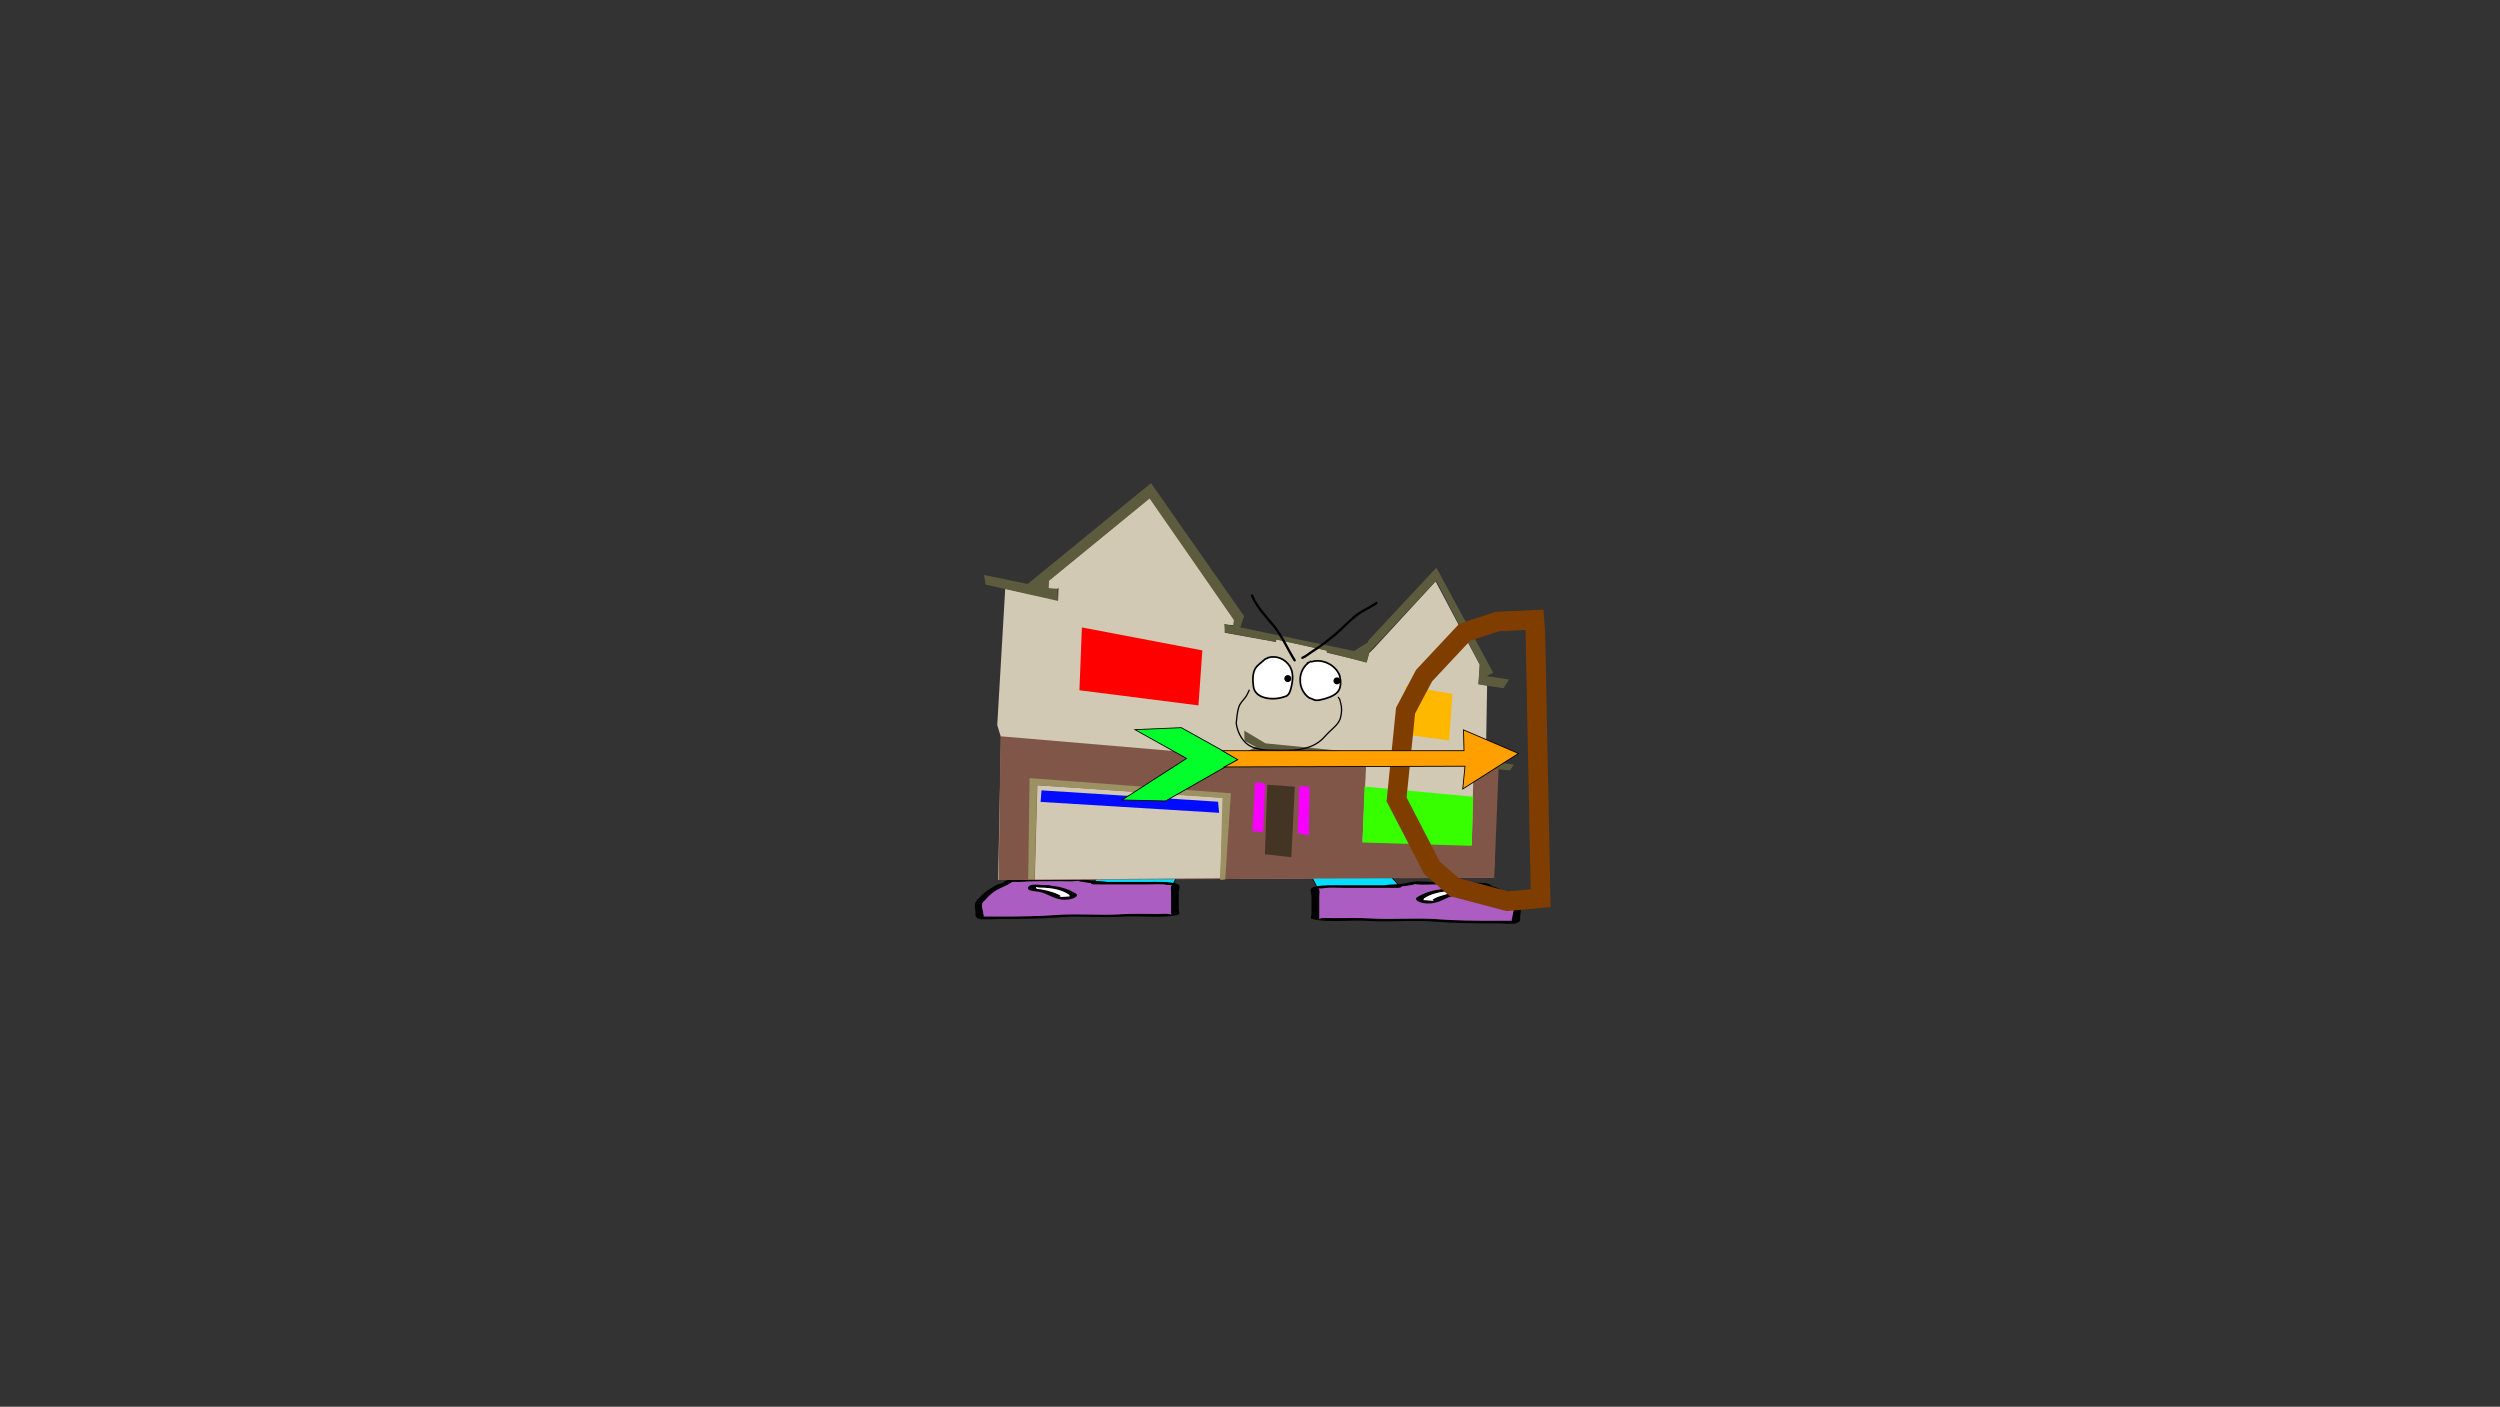 <svg version="1.1" xmlns="http://www.w3.org/2000/svg" xmlns:xlink="http://www.w3.org/1999/xlink" width="2878.25" height="1619.58" viewBox="0,0,2878.25,1619.58"><rect x="0" y="0" width="2878.25" height="1619.58" fill="#333333" stroke="none"/><g transform="translate(1119.125,629.79)"><g data-paper-data="{&quot;isPaintingLayer&quot;:true}" stroke-linejoin="miter" stroke-miterlimit="10" stroke-dasharray="" stroke-dashoffset="0" style="mix-blend-mode: normal"><path d="M-1119.125,989.79v-1619.58h2878.25v1619.58z" fill="none" fill-rule="nonzero" stroke="#000000" stroke-width="0" stroke-linecap="butt"/><path d="M397.238,391.781l-17.649,-33.858l83.831,0.3l30.003,33.559z" data-paper-data="{&quot;index&quot;:null}" fill="#00dfff" fill-rule="nonzero" stroke="#000000" stroke-width="1" stroke-linecap="round"/><path d="M501.397,390.022c-2.269,0.371 -4.499,0.584 -6.708,0.737c0.015,0.057 0.023,0.116 0.023,0.179c0,1.511 -4.619,1.511 -4.619,1.511c-20.401,0 -40.802,0 -61.203,0c-5.25,0 -18.313,-0.686 -22.185,0.218c-2.23,0.521 -3.827,0.469 -6.685,0.537c-0.323,0.008 -0.909,0.024 -1.428,0.034c2.763,0.645 1.428,6.61 1.428,8.277c0,7.052 0,14.104 0,21.156c0,1.259 0,2.519 0,3.778c0,0.504 -0.812,1.939 0,1.511c3.091,-1.628 9.123,-0.753 16.167,-0.756c13.885,-0.006 28.751,-0.492 42.388,0.326c24.903,1.629 51.678,-0.974 76.382,0.842c20.807,1.702 45.713,1.855 67.15,1.855c5.389,0 10.778,0 16.167,0c0.811,0 2.084,-0.036 3.402,-0.075c-1.326,-0.775 0.062,-2.65 0.062,-3.703c0,-3.934 4.031,-10.721 -0.918,-14.256c-4.373,-4.292 -7.14,-8.425 -14.274,-12.706c-5.264,-3.159 -13.458,-5.958 -17.813,-9.096c-2.111,-1.87 -4.002,-0.533 -10.877,-0.966c-15.214,-0.958 -30.474,-0.756 -46.191,-0.756c-5.729,0 -12.924,0.381 -18.477,0c-1.172,-0.08 -3.375,-0.379 -5.026,-0.624c3.02,0.763 -3.871,1.502 -6.766,1.975zM428.889,389.426c15.419,0 30.837,0 46.256,0c0.445,-0.073 0.889,-0.145 1.334,-0.218c5.859,-0.958 11.148,-0.704 16.167,-1.133c6.84,-0.585 10.931,-2.554 17.989,-3.022c4.054,-0.269 15.283,0.596 21.03,0.596c15.583,0 31.149,-0.292 46.191,0.756c8.45,0.588 15.592,-0.559 19.543,2.941c0.583,1.329 5.245,2.16 7.684,3.183c3.727,1.563 6.842,3.878 9.726,5.608c7.149,4.29 10.293,8.702 14.775,13.102c4.006,4.637 1.392,10.388 1.392,15.212c0,2.667 1.285,4.547 -4.619,6.8c-2.059,0.786 -21.079,0 -24.25,0c-22.111,0 -47.946,-0.191 -69.39,-1.945c-23.559,-2.253 -51.602,0.783 -75.953,-0.81c-19.623,-1.446 -49.912,2.406 -65.982,-2.534c-1.591,-0.489 0,-4.484 0,-5.289c0,-7.052 0,-14.104 0,-21.156c0,-2.358 -3.177,-7.987 1.642,-9.743c8.41,-3.064 24.15,-2.347 36.465,-2.347z" data-paper-data="{&quot;index&quot;:null}" fill="#000000" fill-rule="nonzero" stroke="none" stroke-width="1" stroke-linecap="butt"/><path d="M494.625,390.686c2.208,-0.153 4.466,-0.367 6.734,-0.739c2.895,-0.474 9.813,-1.213 6.793,-1.976c1.651,0.245 3.872,0.543 5.044,0.623c5.552,0.381 12.812,0.004 18.541,0.004c15.717,0 31.076,-0.181 46.29,0.777c6.876,0.433 8.78,-0.898 10.892,0.972c4.355,3.137 12.584,5.96 17.847,9.118c7.134,4.281 9.91,8.442 14.283,12.734c4.949,3.535 0.896,10.348 0.896,14.282c0,1.053 -1.397,2.933 -0.071,3.708c-1.318,0.039 -2.593,0.076 -3.404,0.076c-5.389,0 -10.787,0.005 -16.176,0.005c-21.437,0 -46.444,-0.127 -67.251,-1.829c-24.704,-1.815 -51.724,0.773 -76.626,-0.856c-13.637,-0.817 -28.545,-0.349 -42.43,-0.343c-7.044,0.003 -13.082,-0.876 -16.172,0.752c-0.812,0.428 -0.003,-1.01 -0.003,-1.513c0,-1.259 -0.008,-2.525 -0.008,-3.784c0,-7.052 -0.01,-14.146 -0.01,-21.198c0,-1.667 1.35,-7.646 -1.414,-8.292c0.518,-0.01 1.106,-0.027 1.428,-0.035c2.858,-0.068 4.458,-0.019 6.688,-0.54c3.872,-0.904 16.947,-0.225 22.197,-0.225c20.401,0 40.911,-0.03 61.312,-0.03c0,0 4.642,-0.003 4.642,-1.514c0,-0.062 -0.007,-0.122 -0.022,-0.179z" data-paper-data="{&quot;noHover&quot;:false,&quot;origItem&quot;:[&quot;Path&quot;,{&quot;applyMatrix&quot;:true,&quot;segments&quot;:[[[579.60736,595.76373],[0.95609,-0.20262],[0.00646,0.07548]],[[579.61718,596],[0,-0.08208],[0,2]],[[577.61718,598],[0,0],[-8.83333,0]],[[551.11718,598],[8.83333,0],[-2.27308,0]],[[541.51161,598.28885],[1.67648,-1.19621],[-0.96568,0.68904]],[[538.61718,599],[1.23739,-0.09027],[-0.13966,0.01019]],[[537.99901,599.04541],[0.22447,-0.0134],[1.19653,0.85421]],[[538.61718,610],[0,-2.20646],[0,9.33333]],[[538.61718,638],[0,-9.33333],[0,1.66667]],[[538.61718,643],[0,-1.66667],[0,0.66667]],[[538.61718,645],[-0.35177,0.56631],[1.33831,-2.15456]],[[545.61718,644],[-3.04994,0.00386],[6.01206,-0.00761]],[[563.97058,644.43107],[-5.90478,-1.08158],[10.78253,2.15651]],[[597.04254,645.54479],[-10.6965,-2.40266],[9.00888,2.25222]],[[626.11718,648],[-9.28168,0],[2.33333,0]],[[633.11718,648],[-2.33333,0],[0.35109,0]],[[634.59021,647.90091],[-0.5707,0.05184],[-0.57412,-1.02596]],[[634.61718,643],[0,1.39387],[0,-5.20707]],[[634.21982,624.13246],[2.14282,4.67827],[-1.8936,-5.6808]],[[628.03948,607.31672],[3.08887,5.66543],[-2.2791,-4.1802]],[[620.32688,595.27881],[1.8857,4.15235],[-0.91417,-2.47477]],[[615.61718,594],[2.9771,0.57275],[-6.58756,-1.26734]],[[595.61718,593],[6.8054,0],[-2.48058,0]],[[587.61718,593],[2.40395,0.50364],[-0.50743,-0.10631]],[[585.44122,592.1748],[0.71481,0.32365],[1.30749,1.01011]],[[582.51161,594.78885],[1.25365,-0.62682],[-0.98239,0.4912]]],&quot;closed&quot;:true}],&quot;index&quot;:null}" fill="#ac5dc2" fill-rule="nonzero" stroke="none" stroke-width="1" stroke-linecap="butt"/><path d="M559.379,396.226c0,-0.175 -0.064,-0.469 -0.125,-0.757c-0.238,0.117 -0.593,0.217 -1.049,0.302c-1.369,0.455 -3.445,0.455 -3.445,0.455c-17.594,0 -27.756,4.012 -33.976,8.232c-0.732,0.479 -0.667,1.056 -0.667,1.591c0,0.152 -0.045,0.394 -0.093,0.645c0.047,-0.081 0.163,-0.147 0.399,-0.189c1.045,-0.188 10.127,0.962 11.242,0.3c0.335,-0.199 -1.643,-0.236 -1.534,-0.46c1.342,-2.756 15.57,-6.925 22.564,-8.069c1.814,-0.297 3.856,-0.446 5.886,-0.514c-0.794,-0.404 0.799,-1.023 0.799,-1.534zM519.999,406.818c-0.105,0.537 -0.198,1.051 0.118,0.741c0.215,-0.211 -0.096,-0.508 -0.118,-0.741zM512.521,403.106c6.602,-4.072 15.382,-7.784 29.064,-9.245c1.285,-0.657 3.937,-0.657 3.937,-0.657h2.31c5.23,0 7.996,-0.596 13.614,-0.596c7.801,0 9.609,5.075 5.53,6.561c-2.574,0.938 -6.703,1.246 -10.149,1.809c-10.2,1.669 -13.985,6.463 -25.161,8.849c-11.846,2.528 -24.887,-2.962 -19.144,-6.72z" data-paper-data="{&quot;index&quot;:null}" fill="#000000" fill-rule="nonzero" stroke="none" stroke-width="1" stroke-linecap="butt"/><path d="M559.426,395.418c0.061,0.288 0.136,0.586 0.136,0.761c0,0.511 -1.573,1.139 -0.78,1.543c-2.03,0.068 -4.084,0.212 -5.898,0.508c-6.994,1.144 -21.291,5.292 -22.632,8.048c-0.109,0.224 1.649,0.394 1.314,0.593c-1.115,0.662 -10.276,-0.508 -11.321,-0.32c-0.237,0.043 -0.352,0.109 -0.398,0.19c0.049,-0.25 0.085,-0.496 0.085,-0.648c0,-0.535 -0.085,-1.123 0.647,-1.601c6.22,-4.22 16.749,-8.32 34.343,-8.32c0,0 2.086,0.003 3.454,-0.452c0.456,-0.085 0.812,-0.185 1.049,-0.302z" data-paper-data="{&quot;noHover&quot;:false,&quot;origItem&quot;:[&quot;Path&quot;,{&quot;applyMatrix&quot;:true,&quot;segments&quot;:[[[607.563,601.99816],[0.02649,0.38155],[-0.10299,0.15484]],[[607.10872,602.39727],[0.1976,-0.11227],[-0.59254,0.60273]],[[605.61718,603],[0,0],[-7.618,0]],[[590.90604,613.89443],[2.69308,-5.58508],[-0.31682,0.63364]],[[590.61718,616],[0,-0.70843],[0,0.20156]],[[590.57685,616.85325],[0.02106,-0.33136],[0.02013,-0.10671]],[[590.74964,616.60263],[-0.10238,0.05628],[0.45234,-0.24865]],[[595.61718,617],[-0.48256,0.87548],[0.14503,-0.26312]],[[594.95308,616.3906],[-0.04725,0.29671],[0.58086,-3.64773]],[[604.72276,605.71115],[-3.02833,1.51416],[0.78545,-0.39273]],[[607.27135,605.03032],[-0.87898,0.0905],[-0.34365,-0.53523]],[[607.61718,603],[0,0.6759],[0,-0.23192]]],&quot;closed&quot;:true}],&quot;index&quot;:null}" fill="#ffffff" fill-rule="nonzero" stroke="none" stroke-width="1" stroke-linecap="butt"/><path d="M137.99,387.887l29.209,-32.672l81.615,-0.292l-17.182,32.963z" data-paper-data="{&quot;index&quot;:null}" fill="#00dfff" fill-rule="nonzero" stroke="#000000" stroke-width="1" stroke-linecap="round"/><path d="M130.226,386.174c-2.819,-0.461 -9.527,-1.18 -6.587,-1.923c-1.607,0.238 -3.752,0.529 -4.893,0.607c-5.405,0.37 -12.41,0 -17.988,0c-15.302,0 -30.158,-0.197 -44.97,0.736c-6.694,0.421 -8.534,-0.88 -10.59,0.941c-4.24,3.055 -12.217,5.78 -17.342,8.855c-6.945,4.168 -9.639,8.191 -13.897,12.37c-4.818,3.441 -0.893,10.049 -0.893,13.879c0,1.025 1.352,2.85 0.061,3.605c1.283,0.038 2.523,0.073 3.312,0.073c5.247,0 10.493,0 15.74,0c20.87,0 45.118,-0.149 65.375,-1.806c24.051,-1.767 50.118,0.767 74.363,-0.819c13.277,-0.796 27.75,-0.323 41.268,-0.317c6.858,0.003 12.73,-0.849 15.74,0.736c0.791,0.417 0,-0.981 0,-1.471c0,-1.226 0,-2.452 0,-3.678c0,-6.866 0,-13.731 0,-20.597c0,-1.623 -1.3,-7.43 1.39,-8.058c-0.505,-0.01 -1.076,-0.026 -1.39,-0.033c-2.782,-0.066 -4.337,-0.016 -6.508,-0.523c-3.77,-0.88 -16.487,-0.212 -21.598,-0.212c-19.862,0 -39.724,0 -59.586,0c0,0 -4.497,0 -4.497,-1.471c0,-0.06 0.008,-0.118 0.022,-0.174c-2.15,-0.149 -4.321,-0.356 -6.53,-0.717zM200.817,385.593c11.99,0 27.313,-0.698 35.501,2.284c4.692,1.709 1.599,7.19 1.599,9.485c0,6.866 0,13.731 0,20.597c0,0.784 1.549,4.673 0,5.149c-15.645,4.809 -45.133,1.059 -64.238,2.467c-23.707,1.551 -51.009,-1.405 -73.945,0.789c-20.878,1.708 -46.03,1.894 -67.556,1.894c-3.088,0 -21.605,0.765 -23.609,0c-5.748,-2.194 -4.497,-4.024 -4.497,-6.621c0,-4.697 -2.545,-10.295 1.355,-14.81c4.364,-4.283 7.424,-8.579 14.385,-12.755c2.808,-1.685 5.84,-3.938 9.469,-5.46c2.374,-0.996 6.914,-1.805 7.481,-3.099c3.847,-3.407 10.8,-2.291 19.027,-2.864c14.645,-1.019 29.799,-0.736 44.97,-0.736c5.595,0 16.527,-0.842 20.474,-0.58c6.871,0.456 10.854,2.373 17.513,2.942c4.886,0.418 10.036,0.17 15.74,1.103c0.433,0.071 0.866,0.142 1.299,0.212c15.011,0 30.022,0 45.033,0z" data-paper-data="{&quot;index&quot;:null}" fill="#000000" fill-rule="nonzero" stroke="none" stroke-width="1" stroke-linecap="butt"/><path d="M136.819,386.82c-0.015,0.056 -0.022,0.113 -0.022,0.174c0,1.471 4.519,1.474 4.519,1.474c19.862,0 39.83,0.029 59.692,0.029c5.111,0 17.84,-0.661 21.61,0.219c2.171,0.507 3.729,0.459 6.512,0.526c0.314,0.007 0.886,0.024 1.39,0.034c-2.69,0.628 -1.376,6.449 -1.376,8.072c0,6.866 -0.009,13.772 -0.009,20.638c0,1.226 -0.008,2.458 -0.008,3.684c0,0.49 0.788,1.89 -0.003,1.473c-3.009,-1.585 -8.887,-0.73 -15.745,-0.732c-13.518,-0.006 -28.032,-0.462 -41.309,0.334c-24.245,1.586 -50.55,-0.934 -74.601,0.834c-20.257,1.657 -44.603,1.78 -65.473,1.78c-5.247,0 -10.502,-0.005 -15.749,-0.005c-0.789,0 -2.031,-0.036 -3.314,-0.074c1.291,-0.755 -0.069,-2.585 -0.069,-3.61c0,-3.83 -3.946,-10.463 0.872,-13.905c4.258,-4.179 6.96,-8.23 13.906,-12.398c5.125,-3.075 13.136,-5.823 17.376,-8.877c2.056,-1.82 3.91,-0.525 10.604,-0.946c14.812,-0.932 29.765,-0.756 45.067,-0.756c5.578,0 12.645,0.367 18.051,-0.004c1.141,-0.078 3.303,-0.369 4.91,-0.607c-2.94,0.743 3.795,1.463 6.614,1.924c2.209,0.361 4.407,0.57 6.556,0.719z" data-paper-data="{&quot;noHover&quot;:false,&quot;origItem&quot;:[&quot;Path&quot;,{&quot;applyMatrix&quot;:true,&quot;segments&quot;:[[[579.60736,595.76373],[0.95609,-0.20262],[0.00646,0.07548]],[[579.61718,596],[0,-0.08208],[0,2]],[[577.61718,598],[0,0],[-8.83333,0]],[[551.11718,598],[8.83333,0],[-2.27308,0]],[[541.51161,598.28885],[1.67648,-1.19621],[-0.96568,0.68904]],[[538.61718,599],[1.23739,-0.09027],[-0.13966,0.01019]],[[537.99901,599.04541],[0.22447,-0.0134],[1.19653,0.85421]],[[538.61718,610],[0,-2.20646],[0,9.33333]],[[538.61718,638],[0,-9.33333],[0,1.66667]],[[538.61718,643],[0,-1.66667],[0,0.66667]],[[538.61718,645],[-0.35177,0.56631],[1.33831,-2.15456]],[[545.61718,644],[-3.04994,0.00386],[6.01206,-0.00761]],[[563.97058,644.43107],[-5.90478,-1.08158],[10.78253,2.15651]],[[597.04254,645.54479],[-10.6965,-2.40266],[9.00888,2.25222]],[[626.11718,648],[-9.28168,0],[2.33333,0]],[[633.11718,648],[-2.33333,0],[0.35109,0]],[[634.59021,647.90091],[-0.5707,0.05184],[-0.57412,-1.02596]],[[634.61718,643],[0,1.39387],[0,-5.20707]],[[634.21982,624.13246],[2.14282,4.67827],[-1.8936,-5.6808]],[[628.03948,607.31672],[3.08887,5.66543],[-2.2791,-4.1802]],[[620.32688,595.27881],[1.8857,4.15235],[-0.91417,-2.47477]],[[615.61718,594],[2.9771,0.57275],[-6.58756,-1.26734]],[[595.61718,593],[6.8054,0],[-2.48058,0]],[[587.61718,593],[2.40395,0.50364],[-0.50743,-0.10631]],[[585.44122,592.1748],[0.71481,0.32365],[1.30749,1.01011]],[[582.51161,594.78885],[1.25365,-0.62682],[-0.98239,0.4912]]],&quot;closed&quot;:true}],&quot;index&quot;:null}" fill="#ac5dc2" fill-rule="nonzero" stroke="none" stroke-width="1" stroke-linecap="butt"/><path d="M73.776,392.214c0,0.497 1.55,1.1 0.778,1.494c1.976,0.067 3.964,0.212 5.731,0.501c6.809,1.114 20.661,5.173 21.967,7.856c0.106,0.218 -1.819,0.255 -1.493,0.448c1.085,0.644 9.928,-0.475 10.945,-0.292c0.23,0.041 0.343,0.106 0.389,0.184c-0.047,-0.244 -0.091,-0.479 -0.091,-0.628c0,-0.521 0.063,-1.083 -0.649,-1.549c-6.055,-4.108 -15.949,-8.014 -33.078,-8.014c0,0 -2.021,-0 -3.354,-0.443c-0.444,-0.083 -0.79,-0.18 -1.021,-0.294c-0.06,0.281 -0.122,0.566 -0.122,0.737zM112.001,403.248c0.307,0.301 0.216,-0.199 0.114,-0.722c-0.021,0.227 -0.324,0.516 -0.114,0.722zM119.396,398.912c5.592,3.659 -7.105,9.004 -18.638,6.543c-10.881,-2.323 -14.566,-6.99 -24.496,-8.615c-3.355,-0.549 -7.375,-0.848 -9.881,-1.761c-3.971,-1.447 -2.211,-6.388 5.384,-6.388c5.469,0 8.162,0.58 13.254,0.58h2.248c0,0 2.581,0 3.832,0.64c13.321,1.423 21.869,5.037 28.296,9.001z" data-paper-data="{&quot;index&quot;:null}" fill="#000000" fill-rule="nonzero" stroke="none" stroke-width="1" stroke-linecap="butt"/><path d="M73.731,391.428c0.232,0.114 0.577,0.211 1.022,0.294c1.332,0.443 3.363,0.44 3.363,0.44c17.129,0 27.38,3.992 33.435,8.1c0.712,0.466 0.63,1.038 0.63,1.559c0,0.148 0.035,0.387 0.082,0.631c-0.045,-0.079 -0.157,-0.143 -0.387,-0.185c-1.017,-0.183 -9.936,0.956 -11.021,0.312c-0.326,-0.194 1.386,-0.359 1.28,-0.578c-1.306,-2.683 -15.225,-6.721 -22.034,-7.835c-1.766,-0.289 -3.766,-0.428 -5.742,-0.495c0.773,-0.394 -0.759,-1.005 -0.759,-1.503c0,-0.171 0.073,-0.46 0.132,-0.741z" data-paper-data="{&quot;noHover&quot;:false,&quot;origItem&quot;:[&quot;Path&quot;,{&quot;applyMatrix&quot;:true,&quot;segments&quot;:[[[607.563,601.99816],[0.02649,0.38155],[-0.10299,0.15484]],[[607.10872,602.39727],[0.1976,-0.11227],[-0.59254,0.60273]],[[605.61718,603],[0,0],[-7.618,0]],[[590.90604,613.89443],[2.69308,-5.58508],[-0.31682,0.63364]],[[590.61718,616],[0,-0.70843],[0,0.20156]],[[590.57685,616.85325],[0.02106,-0.33136],[0.02013,-0.10671]],[[590.74964,616.60263],[-0.10238,0.05628],[0.45234,-0.24865]],[[595.61718,617],[-0.48256,0.87548],[0.14503,-0.26312]],[[594.95308,616.3906],[-0.04725,0.29671],[0.58086,-3.64773]],[[604.72276,605.71115],[-3.02833,1.51416],[0.78545,-0.39273]],[[607.27135,605.03032],[-0.87898,0.0905],[-0.34365,-0.53523]],[[607.61718,603],[0,0.6759],[0,-0.23192]]],&quot;closed&quot;:true}],&quot;index&quot;:null}" fill="#ffffff" fill-rule="nonzero" stroke="none" stroke-width="1" stroke-linecap="butt"/><path d="M384.665,299.19l-6.052,-0.65z" data-paper-data="{&quot;index&quot;:null}" fill="#9c8128" fill-rule="evenodd" stroke="none" stroke-width="1" stroke-linecap="butt"/><path d="M277.978,258.294l15.761,0.25l-0.041,1.35l0.034,-1.125z" data-paper-data="{&quot;index&quot;:null}" fill="#e7883d" fill-rule="evenodd" stroke="none" stroke-width="1" stroke-linecap="butt"/><path d="M604.455,255.936l-3.755,124.434l-570.716,2.796l3.36,-164.003l-4.34,-14.111l9.188,-157.075l60.92,13.276l0.441,-14.602l-2.299,2.472l-9.485,-1.557l0.595,-9.196l116.625,-95.441l96.479,140.485l0.434,6.685l-10.456,-0.951l-0.605,9.513l59.013,10.677l0.413,-3.165l58.698,13.209l-0.384,2.212l45.741,10.912l2.856,-10.399l5.073,-4.931l71.446,-77.593l50.802,95.897l-1.296,21.884l9.783,2.202l-1.608,95.427z" fill="#d1c9b3" fill-rule="nonzero" stroke="#000000" stroke-width="0" stroke-linecap="round"/><path d="M577.171,244.083l46.51,6.487l-4.328,6.542l-44.374,-3.563z" fill="#5d5b3e" fill-rule="nonzero" stroke="#000000" stroke-width="0" stroke-linecap="round"/><path d="M481.263,250.482l-140.26,-16.306l-29.606,12.451l-4.57,-6.492l19.997,-9.882l-13.131,-7.068l-0.28,-11.764l24.343,14.555l148.243,14.958z" fill="#5d5b3e" fill-rule="nonzero" stroke="#000000" stroke-width="0" stroke-linecap="round"/><path d="M601.163,380.833l-570.55,2.563l2.134,-165.51l274.205,23.365l5.878,5.261l27.711,-12.826l113.345,13.269l-4.374,92.326l125.793,3.478l2.076,-89.853l28.829,2.776z" fill="#805648" fill-rule="nonzero" stroke="#000000" stroke-width="0" stroke-linecap="round"/><path d="M575.268,343.99l-125.704,-3.793l2.262,-64.43l125.147,11.719z" fill="#38ff00" fill-rule="nonzero" stroke="#000000" stroke-width="0" stroke-linecap="round"/><path d="M584.576,135.545l-50.21,-97.07l-76.904,82.115l-3.24,12.611l-46.02,-12.191l0.057,-1.905l-58.082,-12.555l-0.394,2.53l-58.537,-10.662l-0.973,-9.879l10.091,2.529l1.163,-6.955l-97.131,-139.949l-116.135,95.011l-0.249,8.253l10.148,0.624l0.848,14.005l-83.314,-18.718l-1.887,-11.177l50.204,10.411l142.032,-116.132l107.215,153.241l-4.519,12.89l131.116,27.15l15.87,-10.006l0.375,-1.895l78.472,-84.053l65.455,120.962l-7.426,3.906l25.616,3.95l-6.338,9.976l-29.099,-4.373z" fill="#5d5b3e" fill-rule="nonzero" stroke="#000000" stroke-width="0" stroke-linecap="round"/><path d="M497.006,215.749l2.321,-55.849l53.734,9.247l-3.841,53.579z" fill="#ffb800" fill-rule="nonzero" stroke="#000000" stroke-width="0" stroke-linecap="round"/><path d="M123.626,164.926l2.819,-72.356l138.683,26.425l-4.453,63.331z" fill="#ff0000" fill-rule="nonzero" stroke="#000000" stroke-width="0" stroke-linecap="round"/><path d="M72.251,382.844l2.958,-108.572l214.346,14.411l-3.749,92.662z" fill="#d1c9b3" fill-rule="nonzero" stroke="#000000" stroke-width="0" stroke-linecap="round"/><path d="M288.277,288.961l-213.384,-14.699l-2.949,108.255l-7.311,0.097l1.611,-116.556l231.729,17.477l-6.49,99.252l-5.733,0.462z" fill="#9c9163" fill-rule="nonzero" stroke="#000000" stroke-width="0" stroke-linecap="round"/><path d="M284.426,306.002l-205.506,-12.555l1.037,-13.313l203.265,13.123z" fill="#000bff" fill-rule="nonzero" stroke="#000000" stroke-width="0" stroke-linecap="round"/><path d="M337.16,353.663l2.731,-79.984l31.705,2.228l-4.039,81.215z" fill="#443424" fill-rule="nonzero" stroke="#000000" stroke-width="0" stroke-linecap="round"/><path d="M375.066,329.389l1.638,-54.281l11.726,0.989l-0.743,56.215z" fill="#f800ff" fill-rule="nonzero" stroke="#000000" stroke-width="0" stroke-linecap="round"/><path d="M322.709,327.174l3.292,-56.455l11.707,1.624l-2.638,55.84z" fill="#f800ff" fill-rule="nonzero" stroke="#2e5677" stroke-width="0" stroke-linecap="round"/><path d="M391.153,132.001c12.381,-3.716 27.646,3.832 32.129,16.163c1.459,5.983 1.935,13.774 -2.475,18.808c-4.301,4.91 -13.554,7.775 -19.735,8.946c-2.334,0.612 -4.621,0.659 -6.755,0.262c-2.027,-1.02 -4.149,-1.905 -6.302,-2.636c-6.358,-4.277 -10.527,-12.688 -10.173,-20.193c-0.572,-8.218 4.422,-17.849 11.94,-21.672c0.531,0.576 1.373,0.322 1.373,0.322z" data-paper-data="{&quot;noHover&quot;:false,&quot;origItem&quot;:[&quot;Path&quot;,{&quot;applyMatrix&quot;:true,&quot;segments&quot;:[[[253.54843,150.98004],[0.30355,0.31003],[-4.09948,2.24296]],[[247.32407,163.1378],[-0.45421,-4.54206],[-0.07072,4.1625]],[[253.27212,174.10929],[-3.59275,-2.26232],[1.20465,0.36876]],[[256.79325,175.45788],[-1.13944,-0.53081],[1.18881,0.18436]],[[260.51555,175.1982],[-1.28248,0.37803],[3.40374,-0.7516]],[[271.25506,169.93765],[-2.30012,2.79106],[2.35841,-2.8618]],[[272.30615,159.52018],[0.90786,3.28922],[-2.68888,-6.75407]],[[254.31217,151.13668],[6.79501,-2.265],[0,0]]],&quot;closed&quot;:true}]}" fill="#ffffff" fill-rule="nonzero" stroke="#000000" stroke-width="2" stroke-linecap="butt"/><path d="M365.828,137.24c4.413,7.326 3.588,16.467 1.585,24.411c-1.073,4.257 -2.206,8.157 -5.715,10.052c-1.151,0.324 -2.338,0.693 -3.525,1.093c-0.031,0.004 -0.061,0.008 -0.092,0.012c-11.005,3.771 -32.576,2.484 -34.169,-12.609c-0.972,-7.159 -1.261,-17.391 4.192,-22.985c2.971,-3.048 6.528,-5.487 9.57,-8.368c0.395,-0.176 0.794,-0.354 1.189,-0.53l0.794,-0.086c0,0 0.866,-0.147 1.088,-0.895c9.347,-2.614 19.24,0.96 25.084,9.906z" data-paper-data="{&quot;noHover&quot;:false,&quot;origItem&quot;:[&quot;Path&quot;,{&quot;applyMatrix&quot;:true,&quot;segments&quot;:[[[226.30704,149.3974],[5.13291,-1.60394],[-0.11059,0.41833]],[225.72209,149.9106],[[225.28541,149.97098],[0,0],[-0.21563,0.1042]],[[224.63853,150.28359],[0.21563,-0.1042],[-1.63654,1.64616]],[[219.49971,155.06038],[1.59462,-1.73779],[-2.92665,3.18941]],[[217.56618,167.81047],[-0.65811,-3.94868],[1.13454,8.33261]],[[236.63077,174.20075],[-6.03186,2.27263],[0.01698,-0.00271]],[[236.68151,174.19247],[-0.01685,0.00281],[0.65088,-0.24141]],[[238.60965,173.53224],[-0.63213,0.19847],[1.91188,-1.10819]],[[241.59286,167.88747],[-0.52331,2.37555],[0.97659,-4.43318]],[[240.3116,154.4457],[2.56658,3.98346],[-3.38625,-4.85703]]],&quot;closed&quot;:true}]}" fill="#ffffff" fill-rule="nonzero" stroke="#000000" stroke-width="2" stroke-linecap="butt"/><path d="M359.452,151.337c0.068,-2.242 1.94,-4.004 4.181,-3.936c2.242,0.068 4.004,1.94 3.936,4.181c-0.068,2.242 -1.94,4.004 -4.181,3.936c-2.242,-0.068 -4.004,-1.94 -3.936,-4.181z" fill="#000000" fill-rule="nonzero" stroke="none" stroke-width="0.5" stroke-linecap="butt"/><path d="M416.073,153.953c0.068,-2.242 1.94,-4.004 4.181,-3.936c2.242,0.068 4.004,1.94 3.936,4.181c-0.068,2.242 -1.94,4.004 -4.181,3.936c-2.242,-0.068 -4.004,-1.94 -3.936,-4.181z" fill="#000000" fill-rule="nonzero" stroke="none" stroke-width="0.5" stroke-linecap="butt"/><path d="M322.459,54.469c1.18,0.036 1.3,1.07 1.311,1.333c4.811,12.036 15.467,23.197 23.722,33.062c10.334,12.375 16.615,27.316 25.057,40.847c0,0 0.717,1.148 -0.432,1.865c-1.148,0.717 -1.865,-0.432 -1.865,-0.432c-8.371,-13.417 -14.571,-28.286 -24.837,-40.543c-8.513,-10.187 -19.367,-21.632 -24.264,-34.058l-0.087,-0.762c0,0 0.041,-1.353 1.394,-1.312z" fill="#000000" fill-rule="nonzero" stroke="none" stroke-width="0.5" stroke-linecap="butt"/><path d="M466.465,63.499c0.928,0.986 -0.058,1.913 -0.058,1.913l-1.218,1.082c-0.452,0.242 -0.904,0.483 -1.356,0.725c-5.927,3.963 -12.672,6.774 -18.498,10.955c-9.501,6.819 -17.24,15.872 -26.171,23.358c-8.768,7.347 -17.523,14.008 -27.171,20.165c-3.697,2.359 -7.144,5.416 -11.19,7.091c0,0 -1.253,0.512 -1.765,-0.741c-0.512,-1.253 0.741,-1.765 0.741,-1.765c3.877,-1.562 7.226,-4.612 10.758,-6.867c9.551,-6.097 18.209,-12.685 26.889,-19.958c8.988,-7.528 16.771,-16.622 26.331,-23.483c5.887,-4.225 12.7,-7.065 18.682,-11.076c0.491,-0.263 0.981,-0.527 1.472,-0.79l0.641,-0.667c0,0 0.986,-0.928 1.913,0.058z" fill="#000000" fill-rule="nonzero" stroke="none" stroke-width="0.5" stroke-linecap="butt"/><path d="M319.343,164.155c0.687,0.301 0.386,0.988 0.386,0.988l-0.473,1.08c-1.148,2.859 -2.873,5.928 -4.792,8.337c-2.325,2.906 -5.33,6.023 -6.559,9.615c-1.968,5.753 -2.262,12.547 -3.016,18.55c1.073,8.808 5.831,19.215 13.432,24.365c8.154,5.536 19.532,6.139 29.084,6.139c10.028,0 20.516,0.622 30.418,-1.087c9.931,-1.712 19.126,-5.364 26.172,-12.804c2.351,-2.474 4.62,-5.115 7.116,-7.443c4.755,-4.435 10.767,-9.105 12.41,-15.764c1.384,-5.536 1.685,-10.906 0.158,-16.405c-0.617,-2.221 -0.742,-4.355 -2.495,-6.073c0,0 -0.53,-0.53 0,-1.061c0.53,-0.53 1.061,0 1.061,0c1.944,1.975 2.181,4.236 2.887,6.761c1.604,5.732 1.286,11.374 -0.156,17.141c-1.767,6.984 -7.832,11.826 -12.842,16.497c-2.474,2.307 -4.722,4.927 -7.051,7.379c-7.296,7.659 -16.74,11.48 -27.005,13.249c-9.989,1.72 -20.556,1.109 -30.672,1.109c-9.862,0 -21.512,-0.686 -29.926,-6.398c-7.973,-5.423 -13.065,-16.316 -14.089,-25.611c0.731,-6.159 1.079,-13.132 3.097,-19.031c1.29,-3.77 4.365,-7.014 6.807,-10.067c1.838,-2.288 3.493,-5.252 4.58,-7.979l0.483,-1.102c0,0 0.301,-0.687 0.988,-0.386z" fill="#000000" fill-rule="nonzero" stroke="none" stroke-width="0.5" stroke-linecap="butt"/><path d="M647.485,83.791l1.08,15.125l6.05,305.387l-38.317,3.457l-61.078,-16.134l-25.641,-22.184l-40.838,-78.94l3.745,-36.877l6.626,-65.255l21.32,-40.334l46.672,-49.842l37.453,-12.388z" fill="none" fill-rule="nonzero" stroke="#803d00" stroke-width="22.5" stroke-linecap="round"/><g fill-rule="nonzero" stroke="#000000" stroke-width="1" stroke-linecap="round"><path d="M240.905,207.969l65.687,36.589l-83.838,47.825l-50.13,-1.152l74.33,-47.825l-59.349,-33.132z" fill="#00ff2b"/><path d="M305.877,244.846l-17.862,-10.372h278.378l-0.576,-23.912l63.382,27.082l-64.247,40.91l2.593,-26.217l-277.375,0.864z" fill="#ffa000"/></g></g></g></svg>